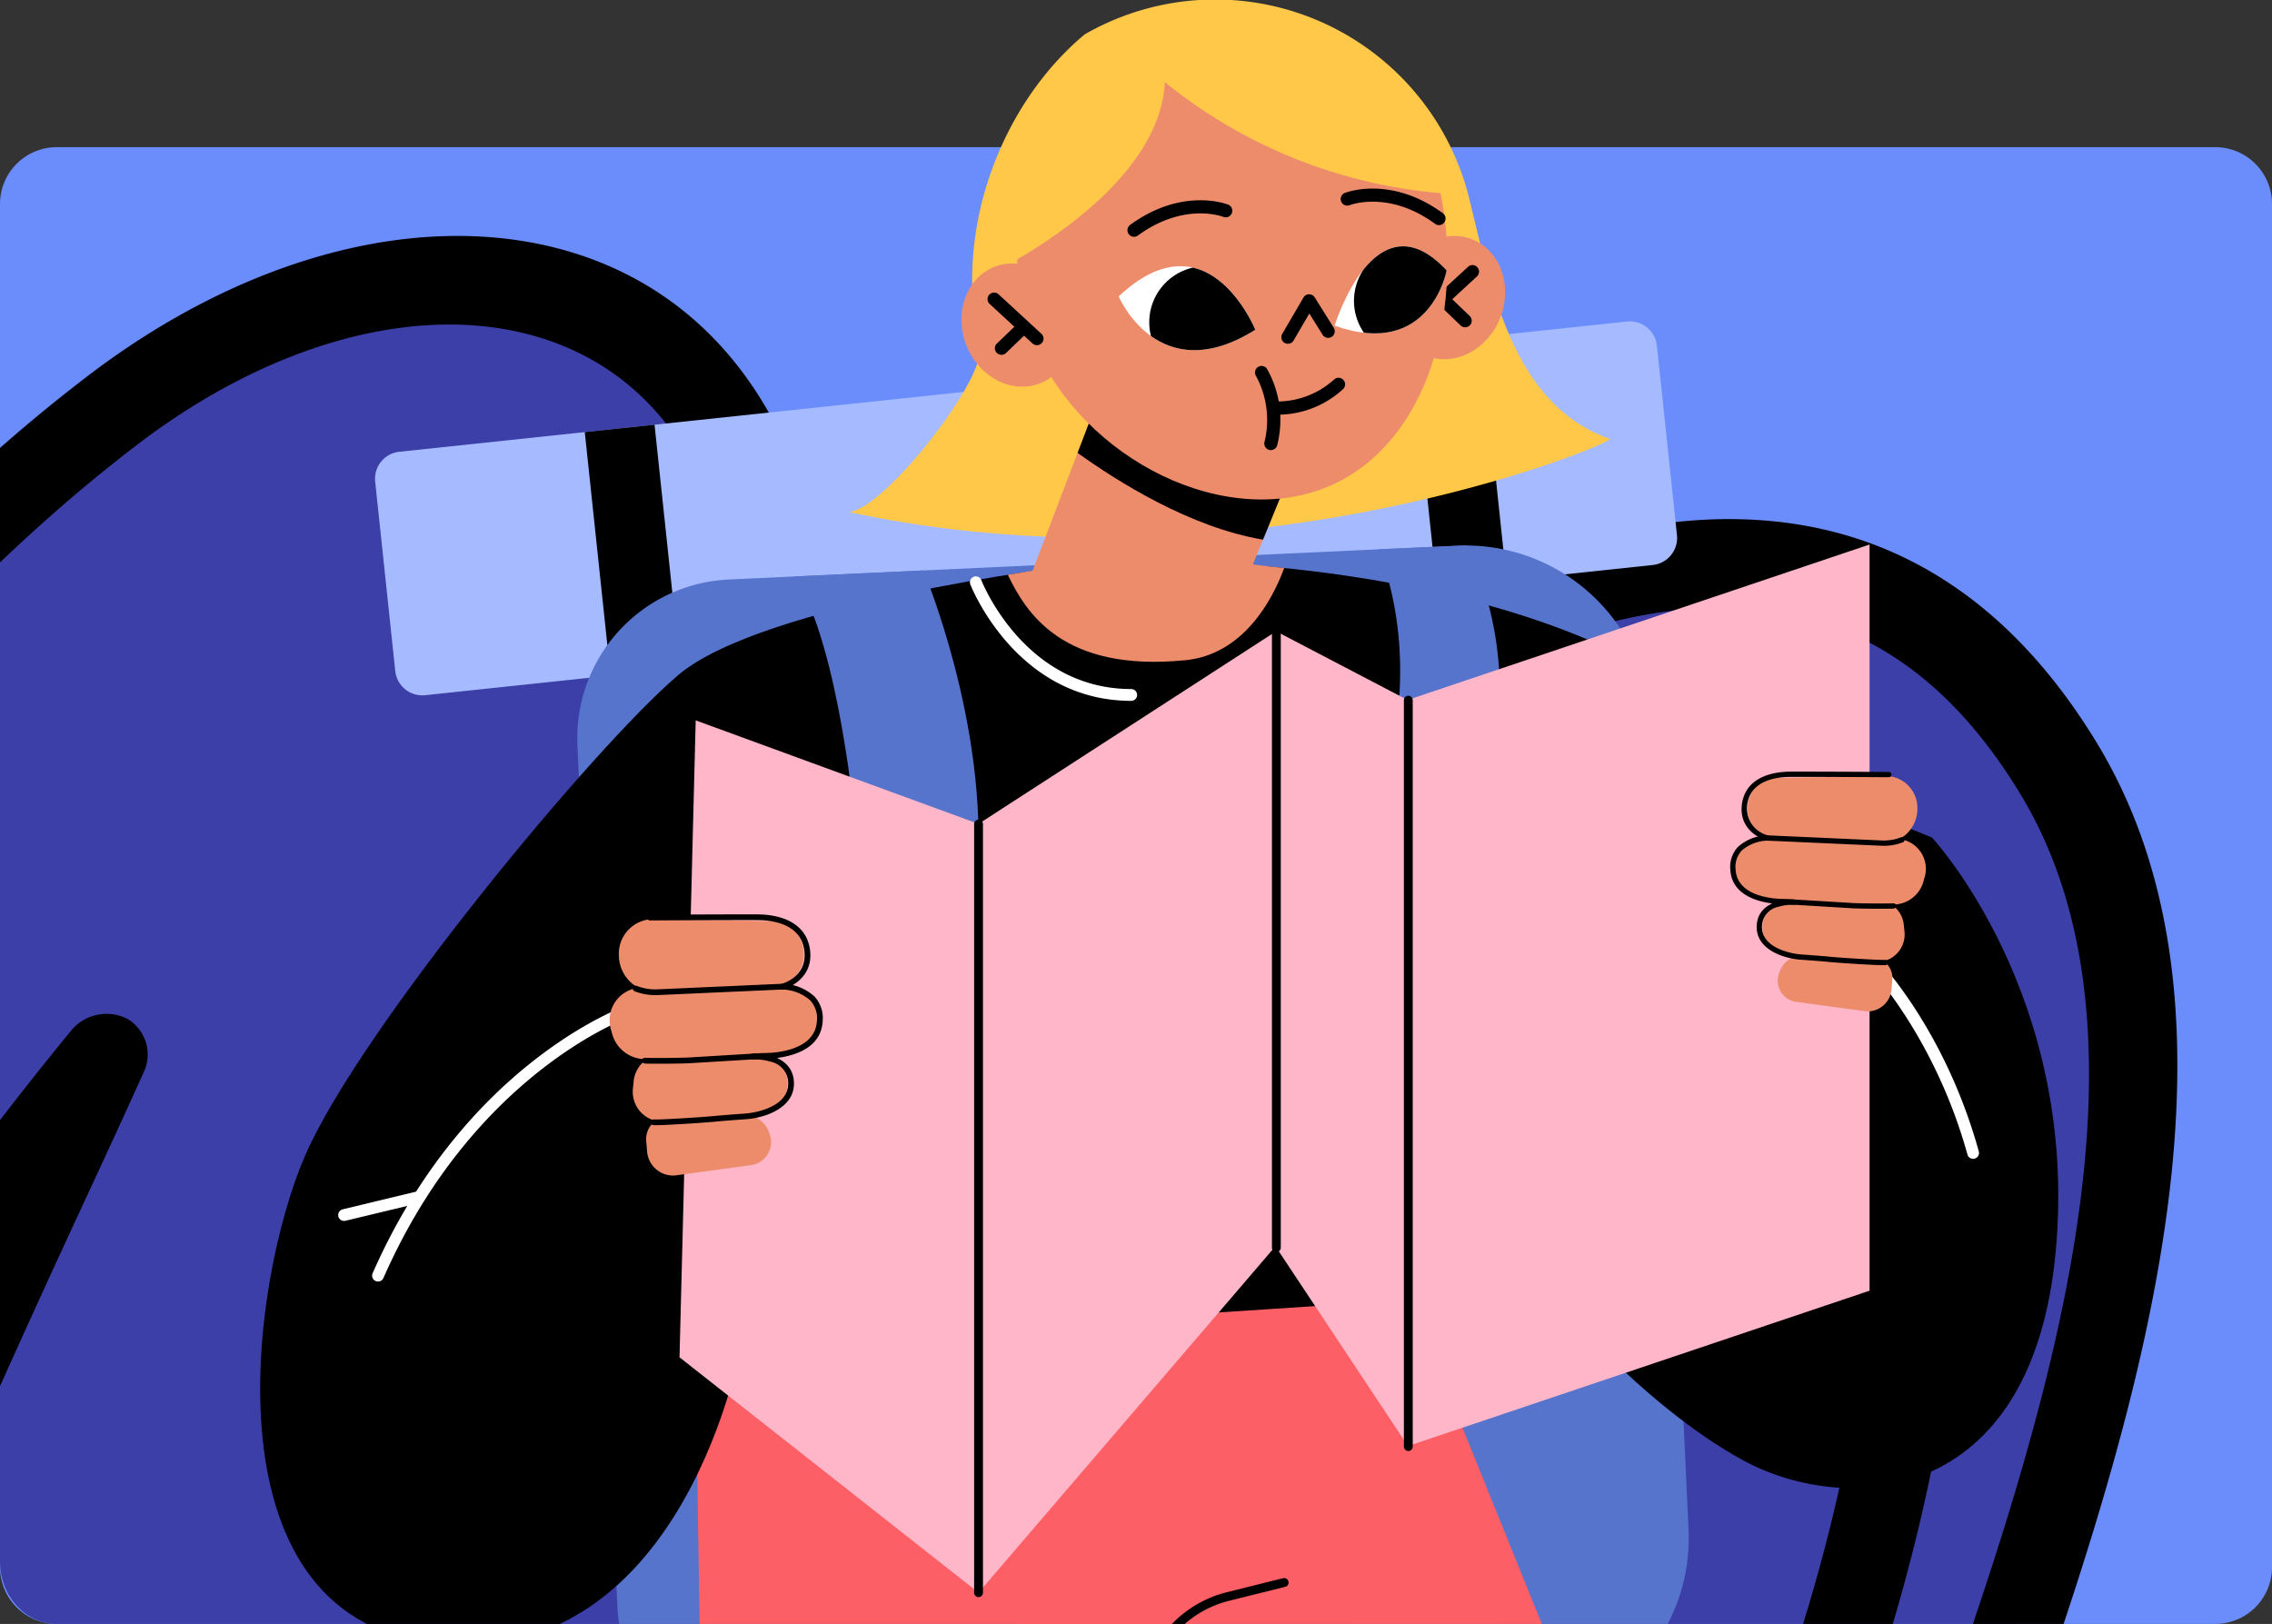 <svg xmlns="http://www.w3.org/2000/svg" xmlns:xlink="http://www.w3.org/1999/xlink" width="315.591" height="225.575" viewBox="0 0 315.591 225.575">
  <rect x="0" y="0" width="315.591" height="225.575" fill="#333333" stroke="none"/>
  <defs>
    <clipPath id="clip-path">
      <path id="Path_189400" data-name="Path 189400" d="M10.213,25.908H310.024c4.358,0,7.89,3.884,7.89,8.676V242.807c0,4.792-3.532,8.676-7.89,8.676H10.213c-4.358,0-7.89-3.884-7.89-8.676V34.584c0-4.792,3.532-8.676,7.89-8.676" transform="translate(-2.323 -46.349)" fill="#a6bbff"/>
    </clipPath>
    <clipPath id="clip-path-2">
      <rect id="Rectangle_338719" data-name="Rectangle 338719" width="312.248" height="501.284" fill="none"/>
    </clipPath>
    <clipPath id="clip-path-3">
      <path id="Path_209887" data-name="Path 209887" d="M72.765,26.755s5.526,13.067,18.972,4.636c0,0-3.578-8.829-10.409-8.829-2.444,0-5.3,1.128-8.563,4.192" transform="translate(-72.765 -22.563)" fill="none"/>
    </clipPath>
    <clipPath id="clip-path-4">
      <path id="Path_209889" data-name="Path 209889" d="M91.066,31.9c13.281,4.723,15.558-7.67,15.558-7.67-2.24-2.417-4.259-3.353-6.047-3.353-6.131,0-9.51,11.023-9.51,11.023" transform="translate(-91.066 -20.875)" fill="none"/>
    </clipPath>
  </defs>
  <g id="Group_983522" data-name="Group 983522" transform="translate(-1.578 0)">
    <g id="Group_176387" data-name="Group 176387">
      <path id="Path_189401" data-name="Path 189401" d="M10.213,25.908H310.024a7.89,7.89,0,0,1,7.89,7.89V223.152a7.89,7.89,0,0,1-7.89,7.89H10.213a7.89,7.89,0,0,1-7.89-7.89V33.8a7.89,7.89,0,0,1,7.89-7.89" transform="translate(-0.745 -5.467)" fill="#6b8dfc"/>
      <g id="Mask_Group_335" data-name="Mask Group 335" transform="translate(1.579 20.441)" clip-path="url(#clip-path)">
        <g id="Group_176397" data-name="Group 176397" transform="translate(-109.949 30.219) rotate(-6)">
          <g id="Group_176396" data-name="Group 176396" transform="translate(0 0)">
            <g id="Group_176395" data-name="Group 176395">
              <path id="Path_189395" data-name="Path 189395" d="M413.919,210.61c-31.181,31.369-63.309,61.678-96.008,91.5,14.94-30.829,30.924-61.235,45.191-92.351,16.172-35.282,35.279-83.244,18.479-118.763-38.3-80.96-148.128,4.976-189.076,48.39-4.366,4.622-8.543,9.436-12.774,14.2,15.466-34.277,29.586-69.42,27.9-105.642-2.323-49.8-48.351-59.746-89.48-34.746C73.981,40.047,37.476,84.737,6.845,125.213c-26.013,34.377,28.681,63.6,54.48,29.708a496.388,496.388,0,0,1,45.96-52.268q-3.765,6.435-7.6,12.856c-16.921,28.276-33.655,56.653-47.736,86.245C24.984,258.428-14.652,336.979,13.516,394.1c14.2,28.783,50.443,30.172,78.38,16.972,37.547-17.742,64.647-54.449,90.586-85.647,27.076-32.575,51.173-66.959,76.4-100.815,10.547-14.148,21.09-28.49,33.018-41.6.273-.3.564-.578.837-.883l-.325.9c-7.175,19.59-16.124,38.48-25.167,57.422-16.837,35.238-38.177,72.494-45.461,110.359-6.444,33.478,5.571,70.15,46.312,65.944,38.3-3.952,70.532-41.525,97.153-66.839,32.243-30.661,63.955-61.883,95.671-93.069C494.036,224.287,446.666,177.67,413.919,210.61Z" transform="translate(6.263 6.116)" fill="#3c3fa7"/>
              <path id="Path_189396" data-name="Path 189396" d="M270.443,429.227c-14.991.661-27.478-3.953-36.291-13.469-12.249-13.228-16.8-35.452-12.187-59.455,6.012-31.281,21.117-61.66,35.727-91.039,3.492-7.035,6.955-14,10.249-20.881,3.117-6.532,6.4-13.393,9.663-20.485-1.919,2.555-3.819,5.109-5.7,7.637l-1.867,2.5c-6.555,8.794-13.032,17.628-19.509,26.449-18.167,24.778-36.959,50.4-57.13,74.656q-4.419,5.324-8.9,10.821c-23.149,28.258-49.385,60.291-84.072,76.684-30.93,14.6-70.48,12.63-86.263-19.387-28.367-57.507,8.5-134.749,35.423-191.153l3.062-6.408c7.922-16.66,16.7-32.969,25.955-49.225q-3.134,3.943-6.177,7.932C56.48,185.364,30.152,186.221,13.9,174.94.466,165.61-6.5,147.471,8.258,127.973,40.952,84.765,77.3,41.074,121.506,14.2c24.541-14.905,50.81-18.309,70.309-9.1,17.163,8.107,27.2,25.2,28.273,48.142,1.254,26.908-5.831,53.035-15.531,78.078,33.173-31.98,93.918-77.946,140.8-73.455C366.9,59.936,383.1,72.143,393.5,94.14c17.111,36.174.235,82.888-18.526,123.82-8.932,19.479-18.666,38.957-28.082,57.788l-3.333,6.663c26.612-24.712,50.458-47.7,72.384-69.75h0c10.84-10.912,24.189-15.327,37.552-12.467a40.06,40.06,0,0,1,30.179,29.459c3.107,13.278-1.264,26.569-12.313,37.429l-3.607,3.548c-30.029,29.529-61.08,60.059-92.141,89.6-3.828,3.643-7.766,7.534-11.833,11.546-24.151,23.849-54.212,53.538-89.322,57.162C273.1,429.073,271.768,429.169,270.443,429.227Zm28.79-246.82a5.558,5.558,0,0,1,2.961.66,5.442,5.442,0,0,1,2.619,6.79l-.331.9c-7.52,20.536-17.021,40.436-25.4,57.986-3.321,6.948-6.819,13.977-10.344,21.075-14.216,28.588-28.914,58.147-34.6,87.71-3.86,20.077-.218,39.074,9.508,49.578,7.2,7.78,17.5,11,30.614,9.692,30.4-3.142,57.361-29.761,81.144-53.254,4.125-4.076,8.134-8.031,12.02-11.724,30.977-29.456,61.989-59.947,91.98-89.438l3.6-3.548c9.768-9.6,10.06-19.146,8.582-25.468a29.251,29.251,0,0,0-21.735-21.235c-6.329-1.364-15.871-.955-25.423,8.659h0c-28.326,28.487-59.81,58.494-96.26,91.738a6.367,6.367,0,0,1-7.817.807,5.7,5.7,0,0,1-1.723-7.328c5.645-11.656,11.442-23.246,17.234-34.842,9.368-18.732,19.048-38.1,27.891-57.384,17.576-38.337,33.516-81.828,18.431-113.711-8.773-18.54-21.564-28.373-39.1-30.063C299.37,65.822,235.42,115.2,203.128,149.431c-3.439,3.65-6.766,7.423-10.1,11.189l-2.526,2.861a6.472,6.472,0,0,1-7.974,1.562,5.672,5.672,0,0,1-2.165-7.394C195.1,125.006,209.349,90.168,207.7,54.875c-.883-18.918-8.5-32.3-22.035-38.689-15.79-7.45-37.6-4.365-58.35,8.244-42.2,25.649-77.5,68.151-109.357,110.257-10.07,13.305-4.708,24.257,3.665,30.069,11.34,7.871,29.6,8.051,41.118-7.088a504.2,504.2,0,0,1,46.611-53,6.376,6.376,0,0,1,8.113-.942,5.77,5.77,0,0,1,1.384,7.726q-3.785,6.473-7.636,12.912c-17.135,28.632-33.652,56.732-47.433,85.684l-3.063,6.426C34.894,270.583-.476,344.693,25.4,397.163c12.571,25.5,44.978,26.61,70.491,14.564,31.84-15.039,55.931-44.458,79.225-72.9q4.521-5.52,8.967-10.9c19.9-23.936,38.563-49.38,56.617-73.989q9.735-13.278,19.562-26.537l1.867-2.5c9.9-13.292,20.128-27.036,31.582-39.624l.584-.616A7.464,7.464,0,0,1,299.232,182.407Zm120.949,34.32.062,0Z"/>
            </g>
            <path id="Path_189397" data-name="Path 189397" d="M29.99,3.316C5.149,49.457-10.089,102.931,7.775,150.564c2.645,7.038,14.767,3.376,12.09-3.77C3.088,102.07,17.044,52.394,40.408,9,44.257,1.836,33.859-3.875,29.99,3.316Z" transform="translate(26.649 235.341)"/>
            <path id="Path_189398" data-name="Path 189398" d="M17.828,32.446c-.1-.007-.2-.034-.3-.047-.158-.328-.3-.674-.355-.769l-.023-.036c-.01-.048.007-.019-.008-.091-.677-2.684-1.129-5.42-1.606-8.161Q13.86,13.789,12.2,4.235C11.654,1.144,7.866-.794,4.764.316A6.847,6.847,0,0,0,.105,8L3.884,29.612c1.054,6,2.809,13.851,10.124,14.739,3.16.378,6.861-1.124,7.807-4.6C22.628,36.779,21.215,32.857,17.828,32.446Z" transform="translate(51.85 334.048)"/>
            <path id="Path_189399" data-name="Path 189399" d="M24.429.648c-6.863-3.384-13.6,7.414-6.72,10.8C27.2,16.131,29.7,26.4,29.629,36.594,29.555,48.174,27.7,60.163,25.27,71.671A248.814,248.814,0,0,1,.843,138.1c-3.856,7.16,6.549,12.87,10.418,5.679A261.041,261.041,0,0,0,38.755,65.6C42.656,43.5,47.551,12.04,24.429.648Z" transform="translate(329.526 93.782)"/>
          </g>
        </g>
        <g id="Group_983530" data-name="Group 983530" transform="translate(36.138 -20.441)">
          <path id="Path_209818" data-name="Path 209818" d="M120.859,261.421l22.8,54.716,25.429,1.228,11.574-14.557-23.5-63.659Z" transform="translate(77.215 152.787)" fill="#ed8c6b"/>
          <path id="Path_209819" data-name="Path 209819" d="M164.613,258.559l-37.037,16.88,11.79,28.3,25.429,1.228,11.575-14.556Z" transform="translate(81.506 165.188)" fill="#ffb6c8"/>
          <path id="Path_209820" data-name="Path 209820" d="M163.34,255.887l-6.179-16.738-36.3,22.272,6.721,16.132Z" transform="translate(77.215 152.787)"/>
          <g id="Group_983525" data-name="Group 983525">
            <g id="Group_983524" data-name="Group 983524" clip-path="url(#clip-path-2)">
              <path id="Path_209821" data-name="Path 209821" d="M135.47,280.319l-9.106,41.637,104.388.238.193-13.182c.131-9.014-6.7-16.869-16.358-18.791l-40.3-8.03-24.082,6.19Z" transform="translate(80.731 179.09)" fill="#5774cd"/>
              <path id="Path_209822" data-name="Path 209822" d="M150.609,290.208l-2.252-12.129c-.687-3.7,3.147-6.757,7.073-5.644l10.9,3.093c3.512,1,4.99,4.794,2.955,7.588l-9.351,12.836Z" transform="translate(94.731 173.905)" fill="#5774cd"/>
              <path id="Path_209823" data-name="Path 209823" d="M230.044,300.506H128.321a.615.615,0,0,1,0-1.229H230.044a.615.615,0,1,1,0,1.229" transform="translate(81.589 191.202)"/>
              <path id="Path_209824" data-name="Path 209824" d="M173.08,291.689a.606.606,0,0,1-.421-.167.617.617,0,0,1-.028-.869l4.638-4.94-22.264.536h-.015a.615.615,0,0,1-.1-1.221l19.139-3.217a.615.615,0,1,1,.2,1.213l-10.648,1.79,15.124-.364a.7.7,0,0,1,.577.364.616.616,0,0,1-.113.672l-5.643,6.01a.615.615,0,0,1-.447.193" transform="translate(98.628 180.04)"/>
              <path id="Path_209825" data-name="Path 209825" d="M46.172,253.935l3.178,59.19L72.9,322.789l15.778-9.843-.846-67.853Z" transform="translate(29.499 156.585)" fill="#ed8c6b"/>
              <path id="Path_209826" data-name="Path 209826" d="M87.7,265.173l-40.67,2.039L48.8,300.3l23.552,9.666,15.777-9.845Z" transform="translate(30.045 169.414)" fill="#ffb6c8"/>
              <path id="Path_209827" data-name="Path 209827" d="M87.834,245.093l-41.662,8.842.841,15.64,41.146,1.534Z" transform="translate(29.498 156.585)"/>
              <path id="Path_209828" data-name="Path 209828" d="M100.918,276.388l12.423,48.317H29.36l-.918-10.445C27.28,301.022,37.517,291.081,51.481,289l13.9.025,17.879,3.694Z" transform="translate(18.114 176.579)" fill="#5774cd"/>
              <path id="Path_209829" data-name="Path 209829" d="M53.211,293.115l-7.321-9.961a4.9,4.9,0,0,1,3.625-7.717l10.81-1.382a5.109,5.109,0,0,1,5.92,5.644l-2.414,15Z" transform="translate(28.719 175.059)" fill="#5774cd"/>
              <path id="Path_209830" data-name="Path 209830" d="M109.52,300.949H28.647a.615.615,0,1,1,0-1.229H109.52a.615.615,0,1,1,0,1.229" transform="translate(17.909 191.485)"/>
              <path id="Path_209831" data-name="Path 209831" d="M56.995,292.6a.65.65,0,0,1-.166-.023L36.4,286.865a.613.613,0,0,1-.428-.757.621.621,0,0,1,.757-.428l15.461,4.327L36.266,281.1a.616.616,0,0,1-.262-.782.608.608,0,0,1,.752-.339l30.037,9.679a.614.614,0,1,1-.377,1.169l-24.159-7.785,15.037,8.414a.614.614,0,0,1-.3,1.15" transform="translate(22.97 178.85)"/>
              <path id="Path_209832" data-name="Path 209832" d="M16.7,79.165,187.223,61.078a3.78,3.78,0,0,0,3.356-4.155L187.79,30.618a3.774,3.774,0,0,0-4.155-3.356L13.113,45.35A3.774,3.774,0,0,0,9.756,49.5L12.546,75.81A3.777,3.777,0,0,0,16.7,79.165" transform="translate(6.219 17.403)" fill="#a6bbff"/>
              <rect id="Rectangle_338717" data-name="Rectangle 338717" width="9.745" height="34.006" transform="translate(45.088 60.02) rotate(-6.053)"/>
              <rect id="Rectangle_338718" data-name="Rectangle 338718" width="9.745" height="34.006" transform="translate(159.863 47.844) rotate(-6.053)"/>
              <path id="Path_209833" data-name="Path 209833" d="M32.448,193.569,26.9,74.016A22.055,22.055,0,0,1,47.906,50.962l101.171-4.7a25.787,25.787,0,0,1,26.955,24.564l5.205,112.1a25.787,25.787,0,0,1-24.562,26.953L55.5,214.578a22.055,22.055,0,0,1-23.056-21.009" transform="translate(17.169 29.537)" fill="#5774cd"/>
              <path id="Path_209834" data-name="Path 209834" d="M49.851,71.106c4.654.054,19.36-18.593,18.27-23.118-3.784-15.717,2.817-33.42,14.566-43.217a36.347,36.347,0,0,1,53.432,22.9c3.22,13.216,6.243,28.618,19.486,33.286,1.152.406-50.591,22.1-105.755,10.145" transform="translate(31.849 0)" fill="#ffc849"/>
              <path id="Path_209835" data-name="Path 209835" d="M96.824,25.554c1.852-4.425,6.483-6.665,10.343-5.007s5.489,6.592,3.637,11.017-6.483,6.665-10.343,5.007-5.489-6.592-3.637-11.017" transform="translate(61.37 12.778)" fill="#ed8c6b"/>
              <path id="Path_209836" data-name="Path 209836" d="M99.475,29.775a.9.9,0,0,1-.669-.293.912.912,0,0,1,.051-1.29l5.951-5.484a.911.911,0,1,1,1.234,1.341l-5.949,5.485a.912.912,0,0,1-.618.241" transform="translate(62.971 14.353)"/>
              <path id="Path_209837" data-name="Path 209837" d="M103.561,29.485a.9.9,0,0,1-.631-.254l-2.76-2.65a.912.912,0,0,1,1.264-1.316l2.758,2.65a.912.912,0,0,1-.631,1.57" transform="translate(63.818 15.979)"/>
              <path id="Path_209838" data-name="Path 209838" d="M75.192,34.576,63.756,64.533l28.466,3.853L103.409,41.04Z" transform="translate(40.733 22.09)" fill="#ed8c6b"/>
              <path id="Path_209839" data-name="Path 209839" d="M69.281,40.817c5.489,3.95,15.656,10.369,25.758,12.051l4.84-11.828L71.662,34.576Z" transform="translate(44.262 22.09)"/>
              <path id="Path_209840" data-name="Path 209840" d="M64.166,34.907c0-17.862,13.375-32.342,29.872-32.342s29.874,9.91,29.874,32.342c0,17.862-9.31,32.835-25.807,32.835S64.166,52.769,64.166,34.907" transform="translate(40.994 1.639)" fill="#ed8c6b"/>
              <path id="Path_209841" data-name="Path 209841" d="M94.582,1.848c-16.777,0-30.409,15.869-31.268,33.8,6.862-3.817,21.3-13.262,21.9-25.421a70.277,70.277,0,0,0,39.413,15.51C120.7,10.39,108.722,1.848,94.582,1.848" transform="translate(40.45 1.181)" fill="#ffc849"/>
              <path id="Path_209842" data-name="Path 209842" d="M122.272,109.4l90.165,223.035L151.774,357.8,57.982,130.012Z" transform="translate(37.044 69.892)" fill="#fc5f65"/>
              <path id="Path_209843" data-name="Path 209843" d="M36.914,124.329,40.6,356.521l64.987-2.68-6.7-193,19.763-8.039,9.379-47.9Z" transform="translate(23.584 67.019)" fill="#fc5f65"/>
              <path id="Path_209844" data-name="Path 209844" d="M132.154,47.723S189.3,48.86,209.311,76.544l22.913,9.309s20.455,21.961,17.187,57.464-29.216,36.824-43.5,29S178.8,148.8,178.8,148.8L66.814,156.207s-7.645,44.217-41.354,41.711S-1.38,147.373,6.3,129.892,46.287,73.3,58.057,63.294s54.306-15.166,54.306-15.166Z" transform="translate(0 30.489)"/>
              <path id="Path_209845" data-name="Path 209845" d="M63.183,48.35s9.027,21.271,7.49,42.118l-16.9-6.256S51.588,58.831,45.3,49.183Z" transform="translate(28.939 30.89)" fill="#5774cd"/>
              <path id="Path_209846" data-name="Path 209846" d="M107.3,46.232a47.011,47.011,0,0,1-.778,41.968L94.413,82.948s7.717-17.3.615-36.182Z" transform="translate(60.319 29.537)" fill="#5774cd"/>
              <path id="Path_209847" data-name="Path 209847" d="M10.308,123.562a.837.837,0,0,1-.329-.069.82.82,0,0,1-.421-1.08C22.421,93.178,44.508,85.352,44.731,85.276a.819.819,0,0,1,.529,1.55c-.216.074-21.645,7.706-34.2,36.245a.82.82,0,0,1-.751.49" transform="translate(6.062 54.453)" fill="#fff"/>
              <path id="Path_209848" data-name="Path 209848" d="M7.434,105.1a.819.819,0,0,1-.192-1.616l10.425-2.507a.82.82,0,1,1,.383,1.595L7.624,105.075a.872.872,0,0,1-.19.023" transform="translate(4.225 64.497)" fill="#fff"/>
              <path id="Path_209849" data-name="Path 209849" d="M151.107,109.339a.817.817,0,0,1-.788-.6c-4.669-16.828-14.08-26.438-14.175-26.533a.819.819,0,1,1,1.162-1.155c.4.4,9.8,9.986,14.589,27.25a.816.816,0,0,1-.569,1.008.79.79,0,0,1-.22.031" transform="translate(86.828 51.628)" fill="#fff"/>
              <path id="Path_209850" data-name="Path 209850" d="M91.066,31.9s5.633-18.383,15.558-7.672c0,0-2.276,12.393-15.558,7.672" transform="translate(58.18 13.336)" fill="#fff"/>
              <path id="Path_209851" data-name="Path 209851" d="M91.737,31.392s-6.592-16.271-18.972-4.635c0,0,5.526,13.067,18.972,4.635" transform="translate(46.488 14.415)" fill="#fff"/>
              <path id="Path_209852" data-name="Path 209852" d="M87.462,31.819a.913.913,0,0,1-.788-1.372l2.948-5.054a.919.919,0,0,1,.775-.452.953.953,0,0,1,.788.428l2.632,4.214a.912.912,0,1,1-1.547.965l-1.834-2.932L88.25,31.367a.914.914,0,0,1-.788.452" transform="translate(55.295 15.934)"/>
              <path id="Path_209853" data-name="Path 209853" d="M86.519,42.711a.809.809,0,0,1-.206-.025.912.912,0,0,1-.682-1.095,12.814,12.814,0,0,0-1.17-9.17.913.913,0,0,1,.275-1.259.9.9,0,0,1,1.255.27,14.4,14.4,0,0,1,1.416,10.572.913.913,0,0,1-.888.7" transform="translate(53.869 19.816)"/>
              <path id="Path_209854" data-name="Path 209854" d="M86.813,37.144c-.247,0-.4-.01-.433-.011a.915.915,0,0,1-.842-.973.9.9,0,0,1,.973-.846,11.807,11.807,0,0,0,8.009-3.048A.911.911,0,1,1,95.764,33.6a13.424,13.424,0,0,1-8.952,3.547" transform="translate(54.647 20.456)"/>
              <path id="Path_209855" data-name="Path 209855" d="M74.416,22.045a.911.911,0,0,1-.539-1.645c7.2-5.261,13.357-2.922,13.616-2.819a.911.911,0,0,1-.667,1.7c-.22-.085-5.52-2.044-11.87,2.593a.905.905,0,0,1-.539.175" transform="translate(46.961 10.844)"/>
              <path id="Path_209856" data-name="Path 209856" d="M105.234,21.057a.917.917,0,0,1-.539-.175c-6.351-4.641-11.651-2.683-11.87-2.593a.912.912,0,0,1-.667-1.7c.262-.1,6.416-2.442,13.616,2.819a.912.912,0,0,1-.539,1.647" transform="translate(58.51 10.213)"/>
              <path id="Path_209857" data-name="Path 209857" d="M82.558,66.141c-16.022,0-22.285-16.017-22.348-16.179a.82.82,0,0,1,1.534-.582C61.8,49.532,67.682,64.5,82.558,64.5a.819.819,0,0,1,0,1.639" transform="translate(38.434 31.212)" fill="#fff"/>
              <path id="Path_209858" data-name="Path 209858" d="M91,47.234l-18.47.8s-4.041.816-9.166,1.631c2.483,5.141,7.5,13.588,24.7,11.861,7.963-.8,12.026-8.257,13.691-12.8C95.6,48.114,91,47.234,91,47.234" transform="translate(40.485 30.177)" fill="#ed8c6b"/>
              <path id="Path_209859" data-name="Path 209859" d="M97.155,171.449,161.482,149.8V46.152L97.155,67.8Z" transform="translate(62.07 29.486)" fill="#ffb6c8"/>
              <path id="Path_209860" data-name="Path 209860" d="M104.726,166.761,85.7,138.077l.613-84.586,18.41,9.619Z" transform="translate(54.754 34.174)" fill="#ffb6c8"/>
              <path id="Path_209861" data-name="Path 209861" d="M60.887,187.059l41.98-48.983-.611-84.584L60.887,80.269Z" transform="translate(38.899 34.175)" fill="#ffb6c8"/>
              <path id="Path_209862" data-name="Path 209862" d="M77.079,182.225,35.542,149.531,37.79,61.057,77.079,75.435Z" transform="translate(22.707 39.008)" fill="#ffb6c8"/>
              <path id="Path_209863" data-name="Path 209863" d="M76.641,186.076a.613.613,0,0,1-.615-.587l-1.473-33.771A15.981,15.981,0,0,1,86.6,135.728l7.858-1.957a.616.616,0,0,1,.3,1.195l-7.86,1.957a14.742,14.742,0,0,0-11.117,14.748l1.473,33.763a.618.618,0,0,1-.587.642Z" transform="translate(47.624 85.454)"/>
              <path id="Path_209864" data-name="Path 209864" d="M112.6,264.967a.615.615,0,0,1-.243-1.18l60.566-25.819a.615.615,0,0,1,.482,1.131l-60.566,25.819a.62.62,0,0,1-.239.049" transform="translate(71.547 152.001)"/>
              <path id="Path_209865" data-name="Path 209865" d="M39.295,253.68a.615.615,0,0,1-.03-1.229l64.767-2.994a.615.615,0,1,1,.057,1.229L39.324,253.68Z" transform="translate(24.712 159.372)"/>
              <path id="Path_209866" data-name="Path 209866" d="M97.551,163.865a.614.614,0,0,1-.615-.615V59.6a.615.615,0,1,1,1.229,0V163.251a.614.614,0,0,1-.615.615" transform="translate(61.931 37.684)"/>
              <path id="Path_209867" data-name="Path 209867" d="M86.368,139.982a.615.615,0,0,1-.615-.615V53.731a.615.615,0,0,1,1.229,0v85.636a.615.615,0,0,1-.615.615" transform="translate(54.786 33.935)"/>
              <path id="Path_209868" data-name="Path 209868" d="M61.127,177.474a.615.615,0,0,1-.615-.615V70.07a.615.615,0,0,1,1.229,0V176.859a.615.615,0,0,1-.615.615" transform="translate(38.66 44.373)"/>
              <path id="Path_209869" data-name="Path 209869" d="M51.7,78.189,35.238,77.9A4.814,4.814,0,0,0,30.4,82.975a5.166,5.166,0,0,0,5.321,5.081l16.4-.919a4.271,4.271,0,0,0,3.935-4.789A4.56,4.56,0,0,0,51.7,78.189" transform="translate(19.424 49.771)" fill="#ed8c6b"/>
              <path id="Path_209870" data-name="Path 209870" d="M54.272,92.963l-19.64.821a4.76,4.76,0,0,1-4.689-3.574l-.123-.446a4.531,4.531,0,0,1,4.1-5.91l19.763-.374a4.81,4.81,0,0,1,4.738,4.327,4.483,4.483,0,0,1-4.145,5.156" transform="translate(18.933 53.333)" fill="#ed8c6b"/>
              <path id="Path_209871" data-name="Path 209871" d="M53.031,92.858h0a4.148,4.148,0,0,0-4.119-3.53l-13.095.051a4.149,4.149,0,0,0-4.11,3.725L31.6,94.158a4.148,4.148,0,0,0,4.473,4.558l13.2-1.1a4.148,4.148,0,0,0,3.756-4.753" transform="translate(20.174 57.07)" fill="#ed8c6b"/>
              <path id="Path_209872" data-name="Path 209872" d="M49.827,97.089h0A3.6,3.6,0,0,0,46.441,94.5l-10.8.257a3.1,3.1,0,0,0-2.907,3.509l.1,1.2a3.626,3.626,0,0,0,3.887,3.44l10.707-1.455a3.232,3.232,0,0,0,2.406-4.363" transform="translate(20.904 60.375)" fill="#ed8c6b"/>
              <path id="Path_209873" data-name="Path 209873" d="M31.612,83.893l.008-.02a.4.4,0,0,1,.534-.185,7.191,7.191,0,0,0,2.8.469l17.379-.775a6.837,6.837,0,0,1,4.507,1.785,4.472,4.472,0,0,1,1.111,3.486C57.6,93.9,50.169,93.812,49.705,93.8l-10.35.623c-.778.046-5.022.1-6.111.039a.4.4,0,0,1,.046-.8c1.07.061,5.251.007,6.018-.038L49.676,93h.039c.07,0,7.132.216,7.437-4.4a3.712,3.712,0,0,0-.9-2.889,6.089,6.089,0,0,0-3.909-1.531l-17.352.774a7.9,7.9,0,0,1-3.186-.547.4.4,0,0,1-.193-.513" transform="translate(20.176 53.271)"/>
              <path id="Path_209874" data-name="Path 209874" d="M33.134,98.69a.4.4,0,0,1,.39-.244c1.059.061,7.408-.367,8.465-.482.99-.108,4.235-.336,4.373-.346.059,0,6.092-.5,5.825-4.407a3.05,3.05,0,0,0-2.437-2.789,7.755,7.755,0,0,0-2.419-.316.4.4,0,1,1-.046-.8c1.872-.107,5.472.561,5.7,3.846.256,3.761-4.181,5.084-6.564,5.258-.034,0-3.37.236-4.343.343-.995.108-7.444.552-8.6.487a.4.4,0,0,1-.377-.421.438.438,0,0,1,.031-.131" transform="translate(21.149 57.051)"/>
              <path id="Path_209875" data-name="Path 209875" d="M32.827,77.795a.4.4,0,0,1,.365-.244c.1,0,10.577-.066,14.838-.051,4.492.016,7.2,1.949,7.429,5.305.275,4.015-3.748,5.112-3.789,5.122a.4.4,0,1,1-.2-.772c.141-.038,3.424-.946,3.194-4.3-.2-2.927-2.557-4.546-6.636-4.561-4.258-.015-14.725.049-14.83.049a.4.4,0,0,1-.4-.4.406.406,0,0,1,.031-.156" transform="translate(20.953 49.512)"/>
              <path id="Path_209876" data-name="Path 209876" d="M130.1,66.036l15.11-.261a4.419,4.419,0,0,1,4.436,4.654,4.741,4.741,0,0,1-4.884,4.663L129.7,74.248a3.919,3.919,0,0,1-3.61-4.4,4.185,4.185,0,0,1,4.005-3.815" transform="translate(80.544 42.022)" fill="#ed8c6b"/>
              <path id="Path_209877" data-name="Path 209877" d="M128.858,79.6l18.028.754a4.37,4.37,0,0,0,4.3-3.281l.113-.41a4.159,4.159,0,0,0-3.76-5.425L129.4,70.893a4.415,4.415,0,0,0-4.348,3.971,4.115,4.115,0,0,0,3.8,4.733" transform="translate(79.873 45.292)" fill="#ed8c6b"/>
              <path id="Path_209878" data-name="Path 209878" d="M127.379,79.5h0a3.808,3.808,0,0,1,3.781-3.24l12.018.046a3.811,3.811,0,0,1,3.774,3.42l.1.965a3.808,3.808,0,0,1-4.105,4.186l-12.118-1.014a3.809,3.809,0,0,1-3.448-4.363" transform="translate(81.352 48.722)" fill="#ed8c6b"/>
              <path id="Path_209879" data-name="Path 209879" d="M128.815,83.385h0a3.3,3.3,0,0,1,3.107-2.375l9.915.234a2.845,2.845,0,0,1,2.67,3.222l-.087,1.1a3.331,3.331,0,0,1-3.569,3.156l-9.827-1.337a2.965,2.965,0,0,1-2.209-4" transform="translate(82.188 51.755)" fill="#ed8c6b"/>
              <path id="Path_209880" data-name="Path 209880" d="M148.786,71.272l-.008-.018a.365.365,0,0,0-.488-.17,6.581,6.581,0,0,1-2.568.431L129.77,70.8a6.272,6.272,0,0,0-4.138,1.639,4.108,4.108,0,0,0-1.019,3.2c.32,4.818,7.139,4.735,7.565,4.725l9.5.574c.715.041,4.61.092,5.61.034a.366.366,0,0,0-.043-.731c-.982.056-4.818.007-5.523-.034l-9.517-.574a.133.133,0,0,0-.036,0c-.066,0-6.546.2-6.826-4.043a3.4,3.4,0,0,1,.826-2.652,5.587,5.587,0,0,1,3.588-1.4l15.928.71a7.213,7.213,0,0,0,2.922-.5.364.364,0,0,0,.179-.47" transform="translate(79.604 45.235)"/>
              <path id="Path_209881" data-name="Path 209881" d="M145.066,84.854a.369.369,0,0,0-.359-.225c-.97.056-6.8-.336-7.768-.443-.91-.1-3.887-.308-4.014-.316-.056,0-5.592-.459-5.346-4.046a2.8,2.8,0,0,1,2.237-2.56,7.165,7.165,0,0,1,2.219-.29.366.366,0,0,0,.043-.731c-1.719-.1-5.023.515-5.23,3.532-.236,3.451,3.837,4.664,6.025,4.825.031,0,3.091.216,3.986.315.913.1,6.833.506,7.891.446a.365.365,0,0,0,.344-.385.337.337,0,0,0-.028-.121" transform="translate(81.034 48.704)"/>
              <path id="Path_209882" data-name="Path 209882" d="M146.345,65.674a.363.363,0,0,0-.336-.225c-.1,0-9.707-.059-13.619-.046-4.123.015-6.608,1.79-6.819,4.869-.252,3.684,3.44,4.69,3.478,4.7a.367.367,0,0,0,.185-.71,3.889,3.889,0,0,1-2.932-3.943c.184-2.686,2.347-4.173,6.09-4.186,3.909-.015,13.517.044,13.614.044a.365.365,0,0,0,.367-.364.346.346,0,0,0-.028-.143" transform="translate(80.217 41.784)"/>
              <path id="Path_209883" data-name="Path 209883" d="M74.179,27.884c-1.852-4.425-6.483-6.665-10.343-5.007S58.347,29.469,60.2,33.894s6.483,6.665,10.343,5.007,5.489-6.592,3.637-11.017" transform="translate(37.972 14.266)" fill="#ed8c6b"/>
              <path id="Path_209884" data-name="Path 209884" d="M68.511,32.106a.915.915,0,0,1-.618-.241l-5.949-5.485a.911.911,0,1,1,1.234-1.341l5.951,5.484a.912.912,0,0,1-.618,1.583" transform="translate(39.387 15.843)"/>
              <path id="Path_209885" data-name="Path 209885" d="M63.182,31.816a.912.912,0,0,1-.631-1.57L65.31,27.6a.912.912,0,0,1,1.264,1.316l-2.76,2.65a.9.9,0,0,1-.631.254" transform="translate(39.784 17.469)"/>
            </g>
          </g>
          <g id="Group_983527" data-name="Group 983527" transform="translate(119.253 36.978)">
            <g id="Group_983526" data-name="Group 983526" clip-path="url(#clip-path-3)">
              <path id="Path_209886" data-name="Path 209886" d="M90.953,30.361a7.8,7.8,0,1,1-7.8-7.8,7.8,7.8,0,0,1,7.8,7.8" transform="translate(-71.109 -22.563)"/>
            </g>
          </g>
          <g id="Group_983529" data-name="Group 983529" transform="translate(149.246 34.212)">
            <g id="Group_983528" data-name="Group 983528" clip-path="url(#clip-path-4)">
              <path id="Path_209888" data-name="Path 209888" d="M108.306,28.537a7.8,7.8,0,1,1-7.8-7.8,7.8,7.8,0,0,1,7.8,7.8" transform="translate(-90.016 -20.962)"/>
            </g>
          </g>
        </g>
      </g>
    </g>
  </g>
</svg>
